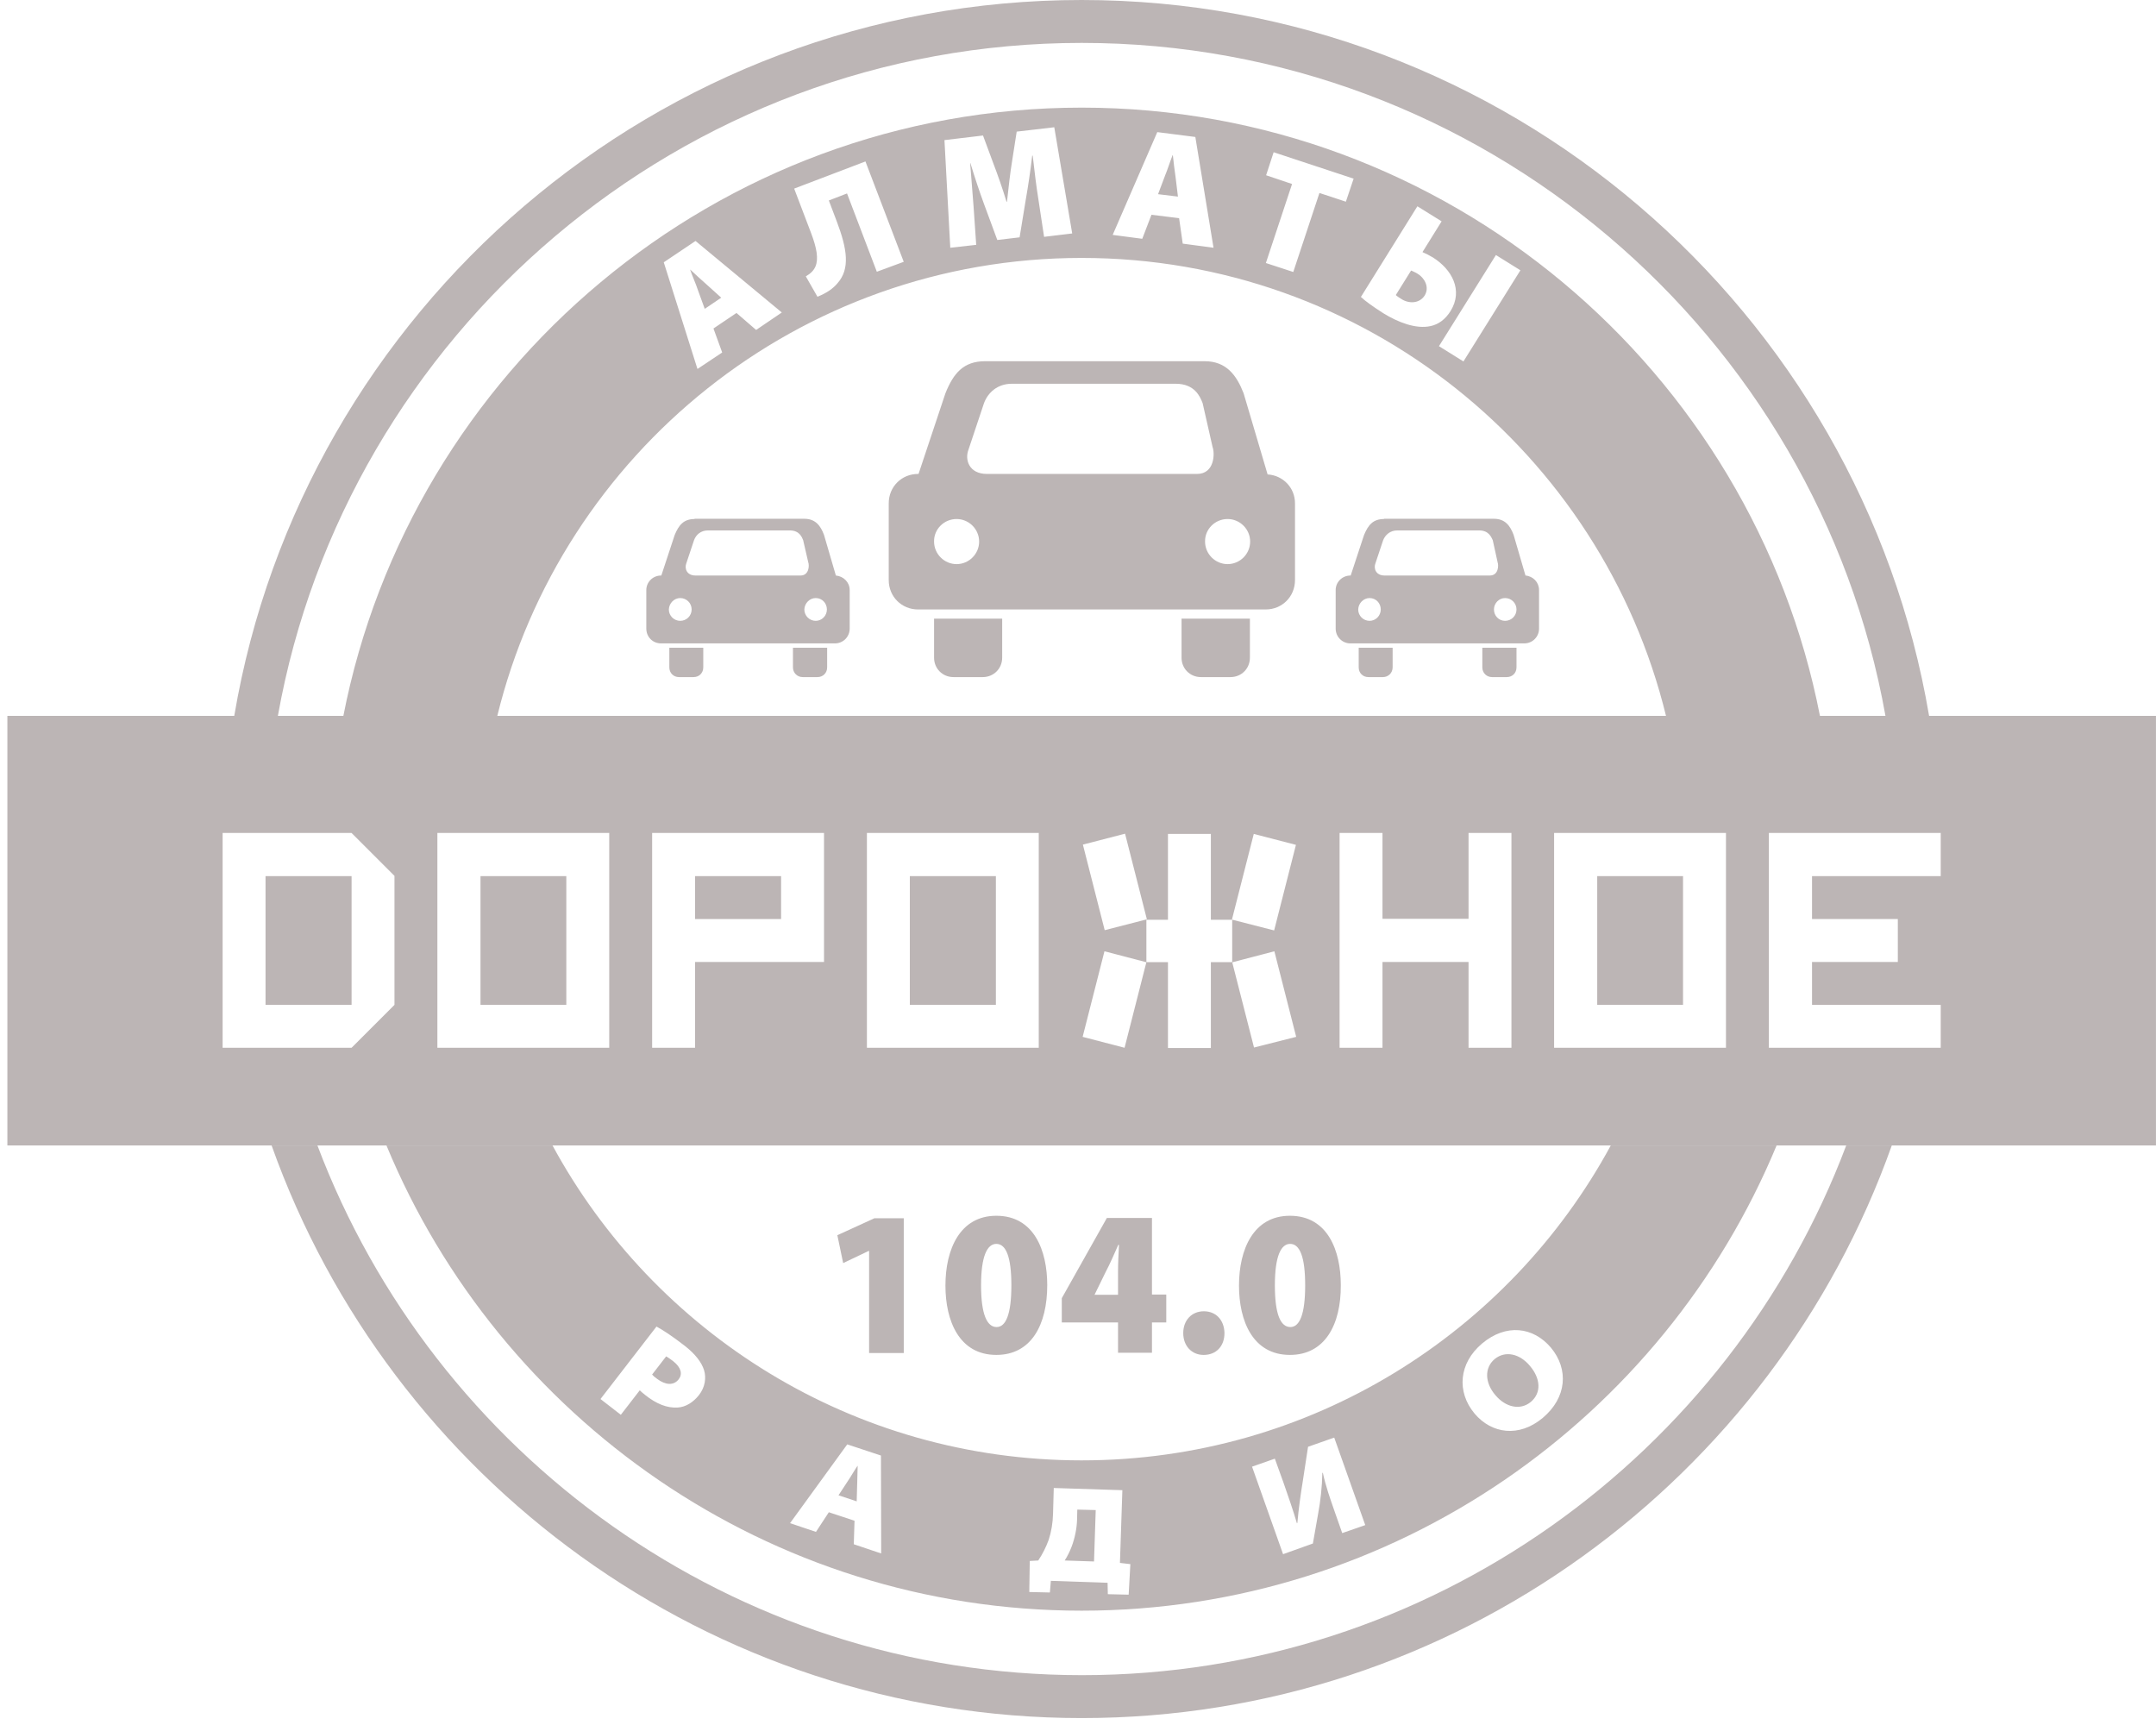 <svg width="150" height="120" viewBox="0 0 150 120" fill="none" xmlns="http://www.w3.org/2000/svg">
<path fill-rule="evenodd" clip-rule="evenodd" d="M70.399 26.696H81.799C83.148 26.696 83.503 27.623 83.671 28.045L84.363 31.098C84.531 31.553 84.498 32.969 83.284 32.969H68.662C67.414 32.969 67.111 31.974 67.38 31.283L68.46 28.045C68.73 27.32 69.387 26.696 70.399 26.696ZM68.544 25.127C67.026 25.127 66.335 25.971 65.778 27.354L63.906 32.969H63.873C62.726 32.969 61.832 33.863 61.832 35.01V40.356C61.832 41.503 62.726 42.397 63.873 42.397H88.056C89.203 42.397 90.097 41.503 90.097 40.356V35.01C90.097 33.931 89.27 33.071 88.191 33.003L86.521 27.354C86.032 26.106 85.324 25.127 83.806 25.127H68.544ZM82.221 43.037H86.96V45.753C86.96 46.511 86.37 47.102 85.611 47.102H83.553C82.794 47.102 82.204 46.511 82.204 45.753V43.037H82.221ZM85.408 36.106C86.268 36.106 86.977 36.814 86.977 37.675C86.977 38.535 86.268 39.243 85.408 39.243C84.548 39.243 83.84 38.535 83.84 37.675C83.823 36.814 84.531 36.106 85.408 36.106ZM66.554 36.106C67.414 36.106 68.122 36.814 68.122 37.675C68.122 38.535 67.414 39.243 66.554 39.243C65.694 39.243 64.986 38.535 64.986 37.675C64.969 36.814 65.677 36.106 66.554 36.106ZM64.969 43.037H69.725V45.753C69.725 46.511 69.134 47.102 68.375 47.102H66.335C65.576 47.102 64.986 46.511 64.986 45.753V43.037H64.969Z" fill="#BCB5B5"/>
<path fill-rule="evenodd" clip-rule="evenodd" d="M97.21 36.899H102.91C103.585 36.899 103.754 37.371 103.855 37.573L104.192 39.108C104.276 39.327 104.26 40.036 103.652 40.036H96.333C95.709 40.036 95.558 39.53 95.692 39.192L96.232 37.573C96.384 37.202 96.721 36.899 97.21 36.899ZM96.283 36.106C95.524 36.106 95.187 36.528 94.9 37.219L93.972 40.036H93.956C93.382 40.036 92.927 40.491 92.927 41.047V43.729C92.927 44.302 93.382 44.758 93.956 44.758H106.047C106.621 44.758 107.076 44.302 107.076 43.729V41.047C107.076 40.508 106.671 40.086 106.132 40.036L105.305 37.203C105.069 36.578 104.715 36.089 103.939 36.089H96.283V36.106ZM103.13 45.061H105.508V46.427C105.508 46.815 105.221 47.102 104.833 47.102H103.804C103.433 47.102 103.13 46.815 103.13 46.427V45.061ZM104.715 41.604C105.153 41.604 105.508 41.958 105.508 42.397C105.508 42.835 105.153 43.189 104.715 43.189C104.276 43.189 103.939 42.835 103.939 42.397C103.939 41.958 104.293 41.604 104.715 41.604ZM95.288 41.604C95.726 41.604 96.064 41.958 96.064 42.397C96.064 42.835 95.709 43.189 95.288 43.189C94.849 43.189 94.495 42.835 94.495 42.397C94.512 41.958 94.866 41.604 95.288 41.604ZM94.512 45.061H96.89V46.427C96.89 46.815 96.586 47.102 96.215 47.102H95.203C94.816 47.102 94.529 46.815 94.529 46.427V45.061H94.512Z" fill="#BCB5B5"/>
<path fill-rule="evenodd" clip-rule="evenodd" d="M49.249 36.899H54.95C55.624 36.899 55.793 37.371 55.877 37.573L56.231 39.108C56.316 39.327 56.299 40.036 55.691 40.036H48.389C47.765 40.036 47.614 39.53 47.748 39.192L48.288 37.573C48.423 37.202 48.76 36.899 49.249 36.899ZM48.322 36.106C47.563 36.106 47.226 36.528 46.939 37.219L46.011 40.036H45.995C45.421 40.036 44.966 40.491 44.966 41.047V43.729C44.966 44.302 45.404 44.758 45.995 44.758H58.086C58.66 44.758 59.115 44.302 59.115 43.729V41.047C59.115 40.508 58.693 40.086 58.154 40.036L57.327 37.203C57.091 36.578 56.737 36.089 55.961 36.089H48.322V36.106ZM55.169 45.061H57.547V46.427C57.547 46.815 57.26 47.102 56.872 47.102H55.843C55.472 47.102 55.169 46.815 55.169 46.427V45.061ZM56.754 41.604C57.193 41.604 57.53 41.958 57.53 42.397C57.53 42.835 57.176 43.189 56.754 43.189C56.316 43.189 55.961 42.835 55.961 42.397C55.978 41.958 56.332 41.604 56.754 41.604ZM47.327 41.604C47.765 41.604 48.12 41.958 48.12 42.397C48.12 42.835 47.765 43.189 47.327 43.189C46.888 43.189 46.534 42.835 46.534 42.397C46.551 41.958 46.905 41.604 47.327 41.604ZM46.551 45.061H48.929V46.427C48.929 46.815 48.642 47.102 48.254 47.102H47.242C46.855 47.102 46.568 46.815 46.568 46.427V45.061H46.551Z" fill="#BCB5B5"/>
<path fill-rule="evenodd" clip-rule="evenodd" d="M58.979 103.042L58.338 104.02L59.603 104.442L59.637 103.244C59.637 102.856 59.671 102.367 59.671 101.979H59.654C59.434 102.3 59.198 102.721 58.979 103.042Z" fill="#BCB5B5"/>
<path fill-rule="evenodd" clip-rule="evenodd" d="M74.934 105.723C74.917 106.33 74.782 106.988 74.563 107.578C74.428 107.932 74.26 108.27 74.074 108.556L76.115 108.624L76.233 105.048L74.951 105.015L74.934 105.723Z" fill="#BCB5B5"/>
<path fill-rule="evenodd" clip-rule="evenodd" d="M46.837 94.693C46.601 94.508 46.432 94.407 46.347 94.356L45.369 95.621C45.437 95.706 45.538 95.79 45.723 95.925C46.28 96.347 46.87 96.414 47.225 95.942C47.495 95.587 47.393 95.132 46.837 94.693Z" fill="#BCB5B5"/>
<path fill-rule="evenodd" clip-rule="evenodd" d="M103.99 94.542C103.248 95.166 103.315 96.212 104.04 97.055C104.749 97.898 105.76 98.134 106.502 97.527C107.261 96.886 107.177 95.891 106.452 95.031C105.744 94.171 104.732 93.935 103.99 94.542Z" fill="#BCB5B5"/>
<path fill-rule="evenodd" clip-rule="evenodd" d="M112.068 79.684C104.985 92.737 91.157 101.591 75.254 101.591C59.35 101.591 45.522 92.737 38.439 79.684H26.887C34.745 98.656 53.482 112.047 75.254 112.047C97.025 112.047 115.745 98.64 123.604 79.684H112.068ZM48.625 97.054C48.237 97.543 47.714 97.881 47.158 97.914C46.416 97.965 45.657 97.661 44.881 97.037C44.729 96.919 44.594 96.801 44.51 96.717L43.194 98.42L41.778 97.324L45.674 92.282C46.112 92.518 46.736 92.922 47.63 93.614C48.389 94.204 48.81 94.778 48.979 95.3C49.148 95.84 49.063 96.498 48.625 97.054ZM59.401 107.426L59.452 105.79L57.664 105.2L56.77 106.566L54.966 105.959L58.946 100.478L61.29 101.254L61.307 108.067L59.401 107.426ZM78.525 110.934L77.075 110.9L77.058 110.107L73.112 109.972L73.044 110.782L71.611 110.748L71.645 108.589L72.235 108.556C72.538 108.1 72.775 107.628 72.96 107.122C73.146 106.549 73.247 105.942 73.264 105.301L73.314 103.513L78.087 103.665L77.918 108.724L78.643 108.809L78.525 110.934ZM93.383 106.65L92.826 105.065C92.54 104.239 92.236 103.395 92.034 102.451L92 102.468C91.983 103.429 91.865 104.458 91.713 105.267L91.342 107.375L89.268 108.117L87.109 102.029L88.695 101.473L89.285 103.109C89.605 104.036 89.959 105.031 90.229 105.959L90.263 105.942C90.347 104.964 90.499 103.901 90.634 103.075L91.005 100.646L92.826 100.006L94.985 106.094L93.383 106.65ZM107.33 98.64C105.694 100.006 103.788 99.753 102.591 98.336C101.326 96.818 101.495 94.828 103.113 93.462C104.783 92.062 106.672 92.299 107.903 93.749C109.151 95.25 109.016 97.223 107.33 98.64Z" fill="#BCB5B5"/>
<path fill-rule="evenodd" clip-rule="evenodd" d="M98.646 19.056C98.495 18.955 98.36 18.905 98.174 18.82L97.111 20.524C97.196 20.608 97.347 20.71 97.516 20.811C98.022 21.131 98.748 21.131 99.119 20.558C99.49 19.951 99.068 19.309 98.646 19.056Z" fill="#BCB5B5"/>
<path fill-rule="evenodd" clip-rule="evenodd" d="M81.599 10.793H81.582C81.414 11.214 81.228 11.805 81.059 12.21L80.57 13.508L81.954 13.677L81.785 12.294C81.717 11.872 81.65 11.248 81.599 10.793Z" fill="#BCB5B5"/>
<path fill-rule="evenodd" clip-rule="evenodd" d="M75.254 7.487C49.84 7.487 28.574 25.751 23.886 49.817H34.595C39.064 31.536 55.574 17.943 75.254 17.943C94.935 17.943 111.445 31.519 115.914 49.817H126.623C121.935 25.751 100.669 7.487 75.254 7.487ZM52.606 22.952L51.24 21.771L49.638 22.851L50.245 24.52L48.525 25.667L46.18 18.247L48.39 16.763L54.393 21.738L52.606 22.952ZM61.004 18.904L58.93 13.457L57.665 13.946L58.221 15.414C58.947 17.336 59.149 18.702 58.272 19.697C57.968 20.068 57.513 20.389 56.872 20.642L56.063 19.225C56.417 19.022 56.619 18.803 56.737 18.533C56.957 17.994 56.822 17.252 56.434 16.223L55.253 13.12L60.212 11.231L62.876 18.213L61.004 18.904ZM72.641 16.476L72.236 13.811C72.101 12.985 71.983 11.99 71.848 10.826H71.814C71.696 11.838 71.528 12.985 71.376 13.828L70.937 16.51L69.386 16.695L68.458 14.182C68.171 13.407 67.817 12.344 67.514 11.349H67.497C67.581 12.395 67.665 13.508 67.733 14.351L67.918 17.032L66.114 17.235L65.709 9.747L68.391 9.427L69.116 11.383C69.419 12.176 69.757 13.137 70.026 14.031H70.06C70.162 13.103 70.279 12.024 70.414 11.214L70.735 9.157L73.349 8.853L74.597 16.24L72.641 16.476ZM82.287 16.948L82.034 15.177L80.111 14.941L79.471 16.611L77.413 16.341L80.516 9.191L83.164 9.528L84.429 17.235L82.287 16.948ZM93.637 14.031L91.798 13.424L89.977 18.921L88.071 18.297L89.893 12.8L88.088 12.192L88.611 10.59L94.176 12.428L93.637 14.031ZM96.267 21.805C95.525 21.333 94.986 20.945 94.682 20.658L98.612 14.351L100.298 15.397L98.966 17.538C99.168 17.623 99.438 17.758 99.691 17.909C101.006 18.736 101.816 20.186 100.922 21.636C100.551 22.227 100.079 22.564 99.539 22.682C98.493 22.918 97.229 22.395 96.267 21.805ZM101.816 25.144L100.113 24.082L104.076 17.741L105.779 18.803L101.816 25.144Z" fill="#BCB5B5"/>
<path fill-rule="evenodd" clip-rule="evenodd" d="M48.019 18.769C48.17 19.208 48.423 19.765 48.558 20.186L49.031 21.485L50.178 20.709L49.149 19.781C48.828 19.495 48.356 19.073 48.019 18.752V18.769Z" fill="#BCB5B5"/>
<path d="M60.466 87.023H60.432L58.662 87.866L58.257 85.927L60.837 84.747H62.878V94.123H60.466V87.023Z" fill="#BCB5B5"/>
<path d="M69.319 94.255C66.739 94.255 65.777 91.894 65.777 89.432C65.777 86.902 66.789 84.575 69.319 84.575C71.95 84.575 72.86 87.003 72.86 89.398C72.86 92.164 71.747 94.255 69.319 94.255ZM69.336 92.316C69.977 92.316 70.364 91.439 70.364 89.415C70.364 87.442 69.993 86.531 69.319 86.531C68.678 86.531 68.256 87.391 68.256 89.415C68.256 91.455 68.678 92.316 69.336 92.316Z" fill="#BCB5B5"/>
<path d="M77.785 94.104V91.996H73.872V90.309L77.009 84.727H80.146V90.056H81.141V91.996H80.146V94.104H77.785ZM77.785 90.073V88.471C77.785 87.864 77.818 87.257 77.852 86.599H77.802C77.515 87.24 77.262 87.847 76.924 88.488L76.166 90.039L76.149 90.073H77.785Z" fill="#BCB5B5"/>
<path d="M83.739 94.256C82.913 94.256 82.322 93.632 82.322 92.737C82.322 91.843 82.913 91.219 83.756 91.219C84.6 91.219 85.173 91.827 85.19 92.737C85.19 93.648 84.617 94.256 83.739 94.256Z" fill="#BCB5B5"/>
<path d="M89.743 94.255C87.162 94.255 86.201 91.894 86.201 89.432C86.201 86.902 87.213 84.575 89.743 84.575C92.374 84.575 93.284 87.003 93.284 89.398C93.301 92.164 92.171 94.255 89.743 94.255ZM89.776 92.316C90.417 92.316 90.805 91.439 90.805 89.415C90.805 87.442 90.434 86.531 89.76 86.531C89.119 86.531 88.697 87.391 88.697 89.415C88.697 91.455 89.102 92.316 89.776 92.316Z" fill="#BCB5B5"/>
<path fill-rule="evenodd" clip-rule="evenodd" d="M19.333 49.8C24.072 23.256 47.379 2.985 75.255 2.985C103.132 2.985 126.439 23.239 131.178 49.8H134.213C129.441 21.603 104.802 0 75.255 0C45.709 0 21.07 21.586 16.298 49.8H19.333Z" fill="#BCB5B5"/>
<path fill-rule="evenodd" clip-rule="evenodd" d="M128.447 79.684C120.352 101.169 99.542 116.533 75.274 116.533C50.989 116.533 30.196 101.169 22.084 79.684H18.896C27.143 102.856 49.32 119.518 75.257 119.518C101.211 119.518 123.388 102.856 131.618 79.684H128.447Z" fill="#BCB5B5"/>
<path d="M39.4 60.948H33.43V69.903H39.4V60.948Z" fill="#BCB5B5"/>
<path d="M117.094 60.948H111.124V69.903H117.094V60.948Z" fill="#BCB5B5"/>
<path d="M69.287 60.948H63.3V69.903H69.287V60.948Z" fill="#BCB5B5"/>
<path d="M54.343 60.948H48.356V63.933H54.343V60.948Z" fill="#BCB5B5"/>
<path d="M24.46 60.948H18.474V69.903H24.46V60.948Z" fill="#BCB5B5"/>
<path fill-rule="evenodd" clip-rule="evenodd" d="M0.513 49.8V79.684H149.998V49.8H0.513ZM27.445 69.903L24.46 72.888H15.488V57.946H24.46L27.445 60.931V69.903ZM42.387 72.888H30.43V57.946H42.387V72.888ZM57.329 66.918H48.357V72.888H45.372V57.946H57.329V66.918ZM72.27 72.888H60.314V57.946H72.27V72.888ZM87.246 72.871L85.728 66.934H84.244V72.904H81.259V66.934H79.758L78.24 72.888L75.323 72.129L76.841 66.176L79.741 66.934V66.951H79.758V63.966H79.741L76.858 64.708L75.34 58.755L78.274 57.996L79.792 63.95H79.758V63.966V63.983H81.259V58.013H84.244V63.983H85.728V63.966H85.745H85.711L87.229 58.013L90.163 58.772L88.646 64.725L85.745 63.983H85.728V66.968L85.762 66.951V66.934L88.662 66.176L90.18 72.129L87.246 72.871ZM105.156 72.888H102.171V66.918H96.184V72.888H93.199V57.946H96.184V63.916H102.171V57.946H105.156V72.888ZM120.081 72.888H108.124V57.946H120.081V72.888ZM135.023 60.948H126.068V63.933H132.038V66.918H126.068V69.903H135.023V72.888H123.066V57.946H135.023V60.948Z" fill="#BCB5B5"/>
</svg>
